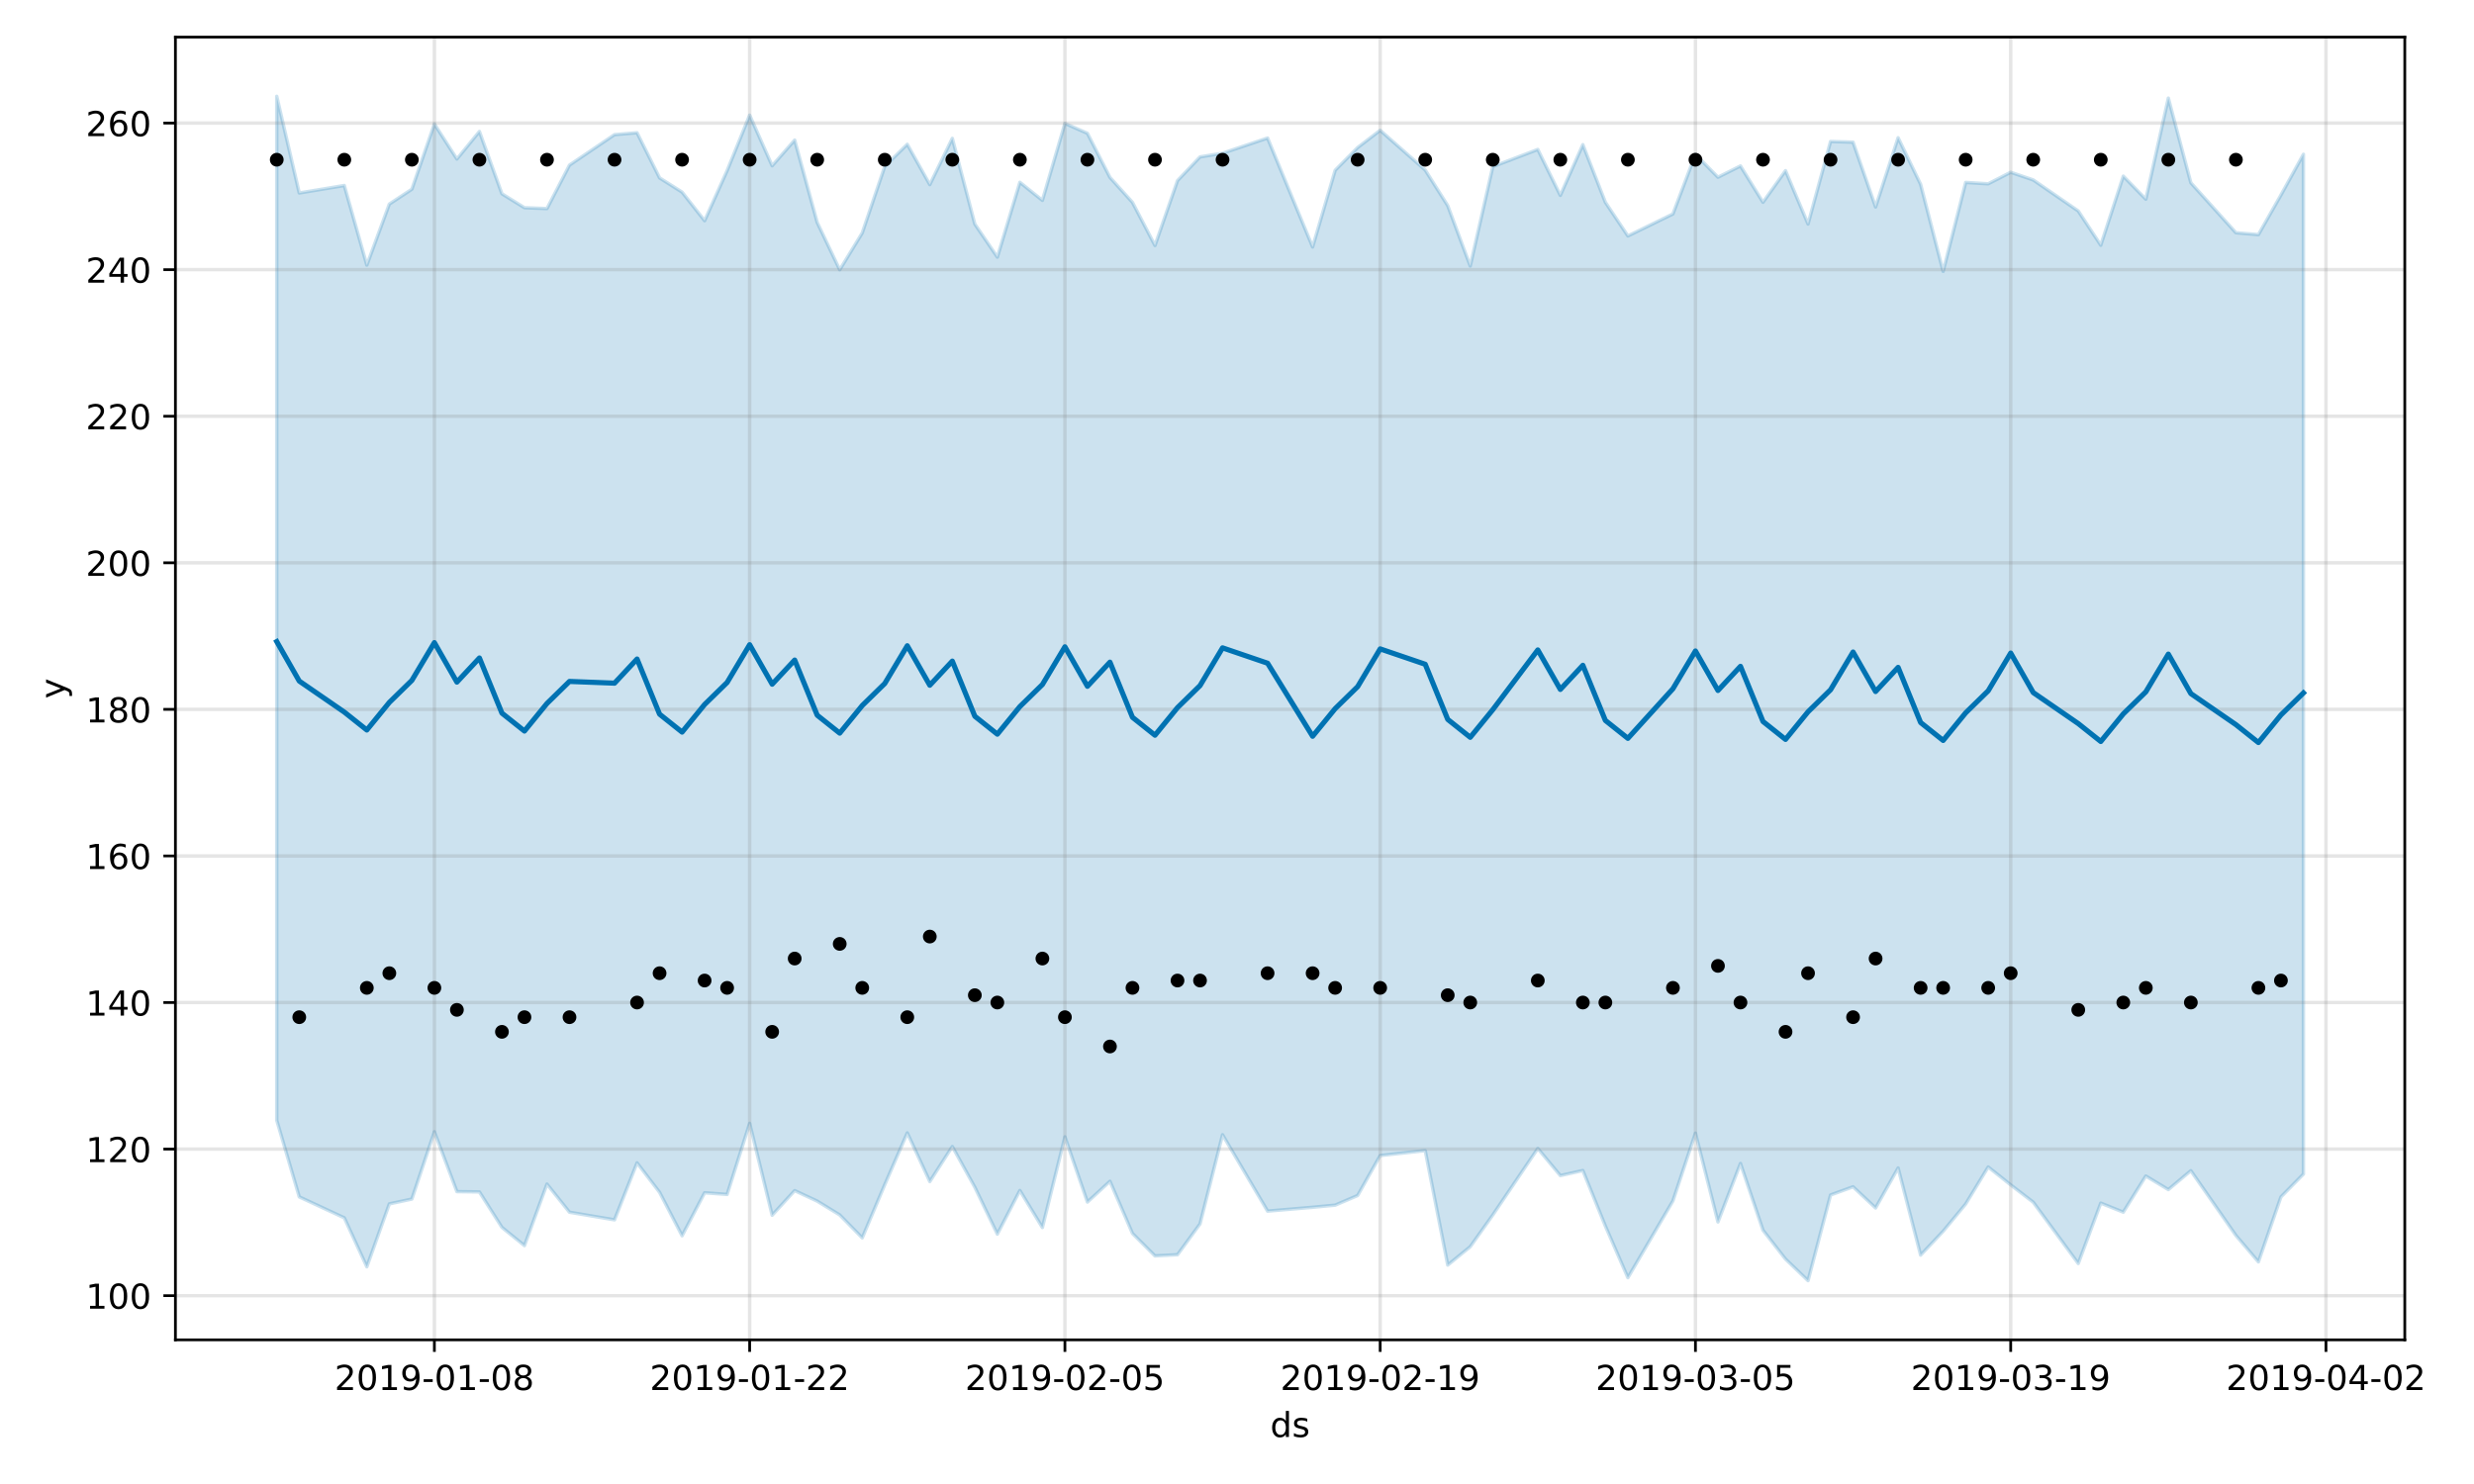 <?xml version="1.0" encoding="utf-8" standalone="no"?>
<!DOCTYPE svg PUBLIC "-//W3C//DTD SVG 1.1//EN"
  "http://www.w3.org/Graphics/SVG/1.1/DTD/svg11.dtd">
<!-- Created with matplotlib (https://matplotlib.org/) -->
<svg height="432pt" version="1.1" viewBox="0 0 720 432" width="720pt" xmlns="http://www.w3.org/2000/svg" xmlns:xlink="http://www.w3.org/1999/xlink">
 <defs>
  <style type="text/css">
*{stroke-linecap:butt;stroke-linejoin:round;}
  </style>
 </defs>
 <g id="figure_1">
  <g id="patch_1">
   <path d="M 0 432 
L 720 432 
L 720 0 
L 0 0 
z
" style="fill:#ffffff;"/>
  </g>
  <g id="axes_1">
   <g id="patch_2">
    <path d="M 51.05 390.04 
L 699.857 390.04 
L 699.857 10.8 
L 51.05 10.8 
z
" style="fill:#ffffff;"/>
   </g>
   <g id="PolyCollection_1">
    <defs>
     <path d="M 80.541 -403.962 
L 80.541 -105.867 
L 87.095 -83.576 
L 100.202 -77.478 
L 106.756 -63.228 
L 113.309 -81.534 
L 119.863 -82.945 
L 126.417 -102.544 
L 132.97 -85.105 
L 139.524 -85.019 
L 146.077 -74.703 
L 152.631 -69.393 
L 159.185 -87.302 
L 165.738 -79.108 
L 178.845 -76.896 
L 185.399 -93.484 
L 191.953 -84.912 
L 198.506 -72.258 
L 205.06 -84.774 
L 211.613 -84.29 
L 218.167 -104.991 
L 224.721 -78.238 
L 231.274 -85.408 
L 237.828 -82.341 
L 244.381 -78.327 
L 250.935 -71.643 
L 257.489 -87.129 
L 264.042 -102.2 
L 270.596 -88.038 
L 277.15 -98.236 
L 283.703 -86.384 
L 290.257 -72.734 
L 296.81 -85.441 
L 303.364 -74.653 
L 309.918 -101.059 
L 316.471 -82.071 
L 323.025 -88.12 
L 329.578 -72.937 
L 336.132 -66.399 
L 342.686 -66.751 
L 349.239 -75.709 
L 355.793 -101.675 
L 368.9 -79.432 
L 382.007 -80.545 
L 388.561 -81.163 
L 395.114 -83.974 
L 401.668 -95.615 
L 414.775 -97.052 
L 421.329 -63.73 
L 427.883 -69.08 
L 434.436 -78.298 
L 447.543 -97.671 
L 454.097 -89.78 
L 460.651 -91.251 
L 467.204 -75.093 
L 473.758 -60.056 
L 486.865 -82.407 
L 493.419 -102.145 
L 499.972 -76.274 
L 506.526 -93.306 
L 513.079 -73.872 
L 519.633 -65.472 
L 526.187 -59.198 
L 532.74 -84.128 
L 539.294 -86.518 
L 545.847 -80.351 
L 552.401 -91.999 
L 558.955 -66.631 
L 565.508 -73.571 
L 572.062 -81.499 
L 578.616 -92.283 
L 585.169 -87.073 
L 591.723 -82.033 
L 604.83 -64.185 
L 611.384 -81.766 
L 617.937 -79.13 
L 624.491 -89.651 
L 631.044 -85.699 
L 637.598 -91.2 
L 650.705 -72.358 
L 657.259 -64.663 
L 663.812 -83.563 
L 670.366 -90.222 
L 670.366 -387.092 
L 670.366 -387.092 
L 663.812 -375.226 
L 657.259 -363.706 
L 650.705 -364.253 
L 637.598 -378.79 
L 631.044 -403.434 
L 624.491 -374.015 
L 617.937 -380.729 
L 611.384 -360.61 
L 604.83 -370.579 
L 591.723 -379.626 
L 585.169 -381.852 
L 578.616 -378.499 
L 572.062 -378.894 
L 565.508 -353.002 
L 558.955 -378.352 
L 552.401 -391.91 
L 545.847 -371.753 
L 539.294 -390.614 
L 532.74 -390.814 
L 526.187 -366.781 
L 519.633 -382.319 
L 513.079 -373.12 
L 506.526 -383.69 
L 499.972 -380.411 
L 493.419 -387.073 
L 486.865 -369.72 
L 473.758 -363.319 
L 467.204 -373.122 
L 460.651 -389.893 
L 454.097 -375.122 
L 447.543 -388.496 
L 434.436 -383.488 
L 427.883 -354.574 
L 421.329 -372.142 
L 414.775 -382.506 
L 401.668 -394.071 
L 395.114 -389.046 
L 388.561 -382.421 
L 382.007 -360.104 
L 368.9 -391.819 
L 355.793 -387.398 
L 349.239 -386.324 
L 342.686 -379.41 
L 336.132 -360.533 
L 329.578 -373.094 
L 323.025 -380.364 
L 316.471 -393.199 
L 309.918 -396.068 
L 303.364 -373.675 
L 296.81 -378.938 
L 290.257 -357.15 
L 283.703 -366.783 
L 277.15 -391.725 
L 270.596 -378.252 
L 264.042 -389.999 
L 257.489 -383.556 
L 250.935 -364.193 
L 244.381 -353.461 
L 237.828 -367.255 
L 231.274 -391.224 
L 224.721 -383.739 
L 218.167 -398.479 
L 211.613 -382.332 
L 205.06 -367.752 
L 198.506 -376.077 
L 191.953 -380.223 
L 185.399 -393.36 
L 178.845 -392.808 
L 165.738 -383.942 
L 159.185 -371.284 
L 152.631 -371.538 
L 146.077 -375.592 
L 139.524 -393.731 
L 132.97 -385.707 
L 126.417 -395.912 
L 119.863 -376.918 
L 113.309 -372.594 
L 106.756 -354.822 
L 100.202 -378.002 
L 87.095 -375.823 
L 80.541 -403.962 
z
" id="mc23b62c0fe" style="stroke:#0072b2;stroke-opacity:0.2;"/>
    </defs>
    <g clip-path="url(#p4aec27a61d)">
     <use style="fill:#0072b2;fill-opacity:0.2;stroke:#0072b2;stroke-opacity:0.2;" x="0" xlink:href="#mc23b62c0fe" y="432"/>
    </g>
   </g>
   <g id="matplotlib.axis_1">
    <g id="xtick_1">
     <g id="line2d_1">
      <path clip-path="url(#p4aec27a61d)" d="M 126.417 390.04 
L 126.417 10.8 
" style="fill:none;stroke:#808080;stroke-linecap:square;stroke-opacity:0.2;"/>
     </g>
     <g id="line2d_2">
      <defs>
       <path d="M 0 0 
L 0 3.5 
" id="m09da80af7a" style="stroke:#000000;stroke-width:0.8;"/>
      </defs>
      <g>
       <use style="stroke:#000000;stroke-width:0.8;" x="126.417" xlink:href="#m09da80af7a" y="390.04"/>
      </g>
     </g>
     <g id="text_1">
      <!-- 2019-01-08 -->
      <defs>
       <path d="M 19.188 8.297 
L 53.609 8.297 
L 53.609 0 
L 7.328 0 
L 7.328 8.297 
Q 12.938 14.109 22.625 23.891 
Q 32.328 33.688 34.812 36.531 
Q 39.547 41.844 41.422 45.531 
Q 43.312 49.219 43.312 52.781 
Q 43.312 58.594 39.234 62.25 
Q 35.156 65.922 28.609 65.922 
Q 23.969 65.922 18.812 64.312 
Q 13.672 62.703 7.812 59.422 
L 7.812 69.391 
Q 13.766 71.781 18.938 73 
Q 24.125 74.219 28.422 74.219 
Q 39.75 74.219 46.484 68.547 
Q 53.219 62.891 53.219 53.422 
Q 53.219 48.922 51.531 44.891 
Q 49.859 40.875 45.406 35.406 
Q 44.188 33.984 37.641 27.219 
Q 31.109 20.453 19.188 8.297 
z
" id="DejaVuSans-50"/>
       <path d="M 31.781 66.406 
Q 24.172 66.406 20.328 58.906 
Q 16.5 51.422 16.5 36.375 
Q 16.5 21.391 20.328 13.891 
Q 24.172 6.391 31.781 6.391 
Q 39.453 6.391 43.281 13.891 
Q 47.125 21.391 47.125 36.375 
Q 47.125 51.422 43.281 58.906 
Q 39.453 66.406 31.781 66.406 
z
M 31.781 74.219 
Q 44.047 74.219 50.516 64.516 
Q 56.984 54.828 56.984 36.375 
Q 56.984 17.969 50.516 8.266 
Q 44.047 -1.422 31.781 -1.422 
Q 19.531 -1.422 13.062 8.266 
Q 6.594 17.969 6.594 36.375 
Q 6.594 54.828 13.062 64.516 
Q 19.531 74.219 31.781 74.219 
z
" id="DejaVuSans-48"/>
       <path d="M 12.406 8.297 
L 28.516 8.297 
L 28.516 63.922 
L 10.984 60.406 
L 10.984 69.391 
L 28.422 72.906 
L 38.281 72.906 
L 38.281 8.297 
L 54.391 8.297 
L 54.391 0 
L 12.406 0 
z
" id="DejaVuSans-49"/>
       <path d="M 10.984 1.516 
L 10.984 10.5 
Q 14.703 8.734 18.5 7.812 
Q 22.312 6.891 25.984 6.891 
Q 35.75 6.891 40.891 13.453 
Q 46.047 20.016 46.781 33.406 
Q 43.953 29.203 39.594 26.953 
Q 35.25 24.703 29.984 24.703 
Q 19.047 24.703 12.672 31.312 
Q 6.297 37.938 6.297 49.422 
Q 6.297 60.641 12.938 67.422 
Q 19.578 74.219 30.609 74.219 
Q 43.266 74.219 49.922 64.516 
Q 56.594 54.828 56.594 36.375 
Q 56.594 19.141 48.406 8.859 
Q 40.234 -1.422 26.422 -1.422 
Q 22.703 -1.422 18.891 -0.688 
Q 15.094 0.047 10.984 1.516 
z
M 30.609 32.422 
Q 37.25 32.422 41.125 36.953 
Q 45.016 41.5 45.016 49.422 
Q 45.016 57.281 41.125 61.844 
Q 37.25 66.406 30.609 66.406 
Q 23.969 66.406 20.094 61.844 
Q 16.219 57.281 16.219 49.422 
Q 16.219 41.5 20.094 36.953 
Q 23.969 32.422 30.609 32.422 
z
" id="DejaVuSans-57"/>
       <path d="M 4.891 31.391 
L 31.203 31.391 
L 31.203 23.391 
L 4.891 23.391 
z
" id="DejaVuSans-45"/>
       <path d="M 31.781 34.625 
Q 24.75 34.625 20.719 30.859 
Q 16.703 27.094 16.703 20.516 
Q 16.703 13.922 20.719 10.156 
Q 24.75 6.391 31.781 6.391 
Q 38.812 6.391 42.859 10.172 
Q 46.922 13.969 46.922 20.516 
Q 46.922 27.094 42.891 30.859 
Q 38.875 34.625 31.781 34.625 
z
M 21.922 38.812 
Q 15.578 40.375 12.031 44.719 
Q 8.5 49.078 8.5 55.328 
Q 8.5 64.062 14.719 69.141 
Q 20.953 74.219 31.781 74.219 
Q 42.672 74.219 48.875 69.141 
Q 55.078 64.062 55.078 55.328 
Q 55.078 49.078 51.531 44.719 
Q 48 40.375 41.703 38.812 
Q 48.828 37.156 52.797 32.312 
Q 56.781 27.484 56.781 20.516 
Q 56.781 9.906 50.312 4.234 
Q 43.844 -1.422 31.781 -1.422 
Q 19.734 -1.422 13.25 4.234 
Q 6.781 9.906 6.781 20.516 
Q 6.781 27.484 10.781 32.312 
Q 14.797 37.156 21.922 38.812 
z
M 18.312 54.391 
Q 18.312 48.734 21.844 45.562 
Q 25.391 42.391 31.781 42.391 
Q 38.141 42.391 41.719 45.562 
Q 45.312 48.734 45.312 54.391 
Q 45.312 60.062 41.719 63.234 
Q 38.141 66.406 31.781 66.406 
Q 25.391 66.406 21.844 63.234 
Q 18.312 60.062 18.312 54.391 
z
" id="DejaVuSans-56"/>
      </defs>
      <g transform="translate(97.359 404.638)scale(0.1 -0.1)">
       <use xlink:href="#DejaVuSans-50"/>
       <use x="63.623" xlink:href="#DejaVuSans-48"/>
       <use x="127.246" xlink:href="#DejaVuSans-49"/>
       <use x="190.869" xlink:href="#DejaVuSans-57"/>
       <use x="254.492" xlink:href="#DejaVuSans-45"/>
       <use x="290.576" xlink:href="#DejaVuSans-48"/>
       <use x="354.199" xlink:href="#DejaVuSans-49"/>
       <use x="417.822" xlink:href="#DejaVuSans-45"/>
       <use x="453.906" xlink:href="#DejaVuSans-48"/>
       <use x="517.529" xlink:href="#DejaVuSans-56"/>
      </g>
     </g>
    </g>
    <g id="xtick_2">
     <g id="line2d_3">
      <path clip-path="url(#p4aec27a61d)" d="M 218.167 390.04 
L 218.167 10.8 
" style="fill:none;stroke:#808080;stroke-linecap:square;stroke-opacity:0.2;"/>
     </g>
     <g id="line2d_4">
      <g>
       <use style="stroke:#000000;stroke-width:0.8;" x="218.167" xlink:href="#m09da80af7a" y="390.04"/>
      </g>
     </g>
     <g id="text_2">
      <!-- 2019-01-22 -->
      <g transform="translate(189.109 404.638)scale(0.1 -0.1)">
       <use xlink:href="#DejaVuSans-50"/>
       <use x="63.623" xlink:href="#DejaVuSans-48"/>
       <use x="127.246" xlink:href="#DejaVuSans-49"/>
       <use x="190.869" xlink:href="#DejaVuSans-57"/>
       <use x="254.492" xlink:href="#DejaVuSans-45"/>
       <use x="290.576" xlink:href="#DejaVuSans-48"/>
       <use x="354.199" xlink:href="#DejaVuSans-49"/>
       <use x="417.822" xlink:href="#DejaVuSans-45"/>
       <use x="453.906" xlink:href="#DejaVuSans-50"/>
       <use x="517.529" xlink:href="#DejaVuSans-50"/>
      </g>
     </g>
    </g>
    <g id="xtick_3">
     <g id="line2d_5">
      <path clip-path="url(#p4aec27a61d)" d="M 309.918 390.04 
L 309.918 10.8 
" style="fill:none;stroke:#808080;stroke-linecap:square;stroke-opacity:0.2;"/>
     </g>
     <g id="line2d_6">
      <g>
       <use style="stroke:#000000;stroke-width:0.8;" x="309.918" xlink:href="#m09da80af7a" y="390.04"/>
      </g>
     </g>
     <g id="text_3">
      <!-- 2019-02-05 -->
      <defs>
       <path d="M 10.797 72.906 
L 49.516 72.906 
L 49.516 64.594 
L 19.828 64.594 
L 19.828 46.734 
Q 21.969 47.469 24.109 47.828 
Q 26.266 48.188 28.422 48.188 
Q 40.625 48.188 47.75 41.5 
Q 54.891 34.812 54.891 23.391 
Q 54.891 11.625 47.562 5.094 
Q 40.234 -1.422 26.906 -1.422 
Q 22.312 -1.422 17.547 -0.641 
Q 12.797 0.141 7.719 1.703 
L 7.719 11.625 
Q 12.109 9.234 16.797 8.062 
Q 21.484 6.891 26.703 6.891 
Q 35.156 6.891 40.078 11.328 
Q 45.016 15.766 45.016 23.391 
Q 45.016 31 40.078 35.438 
Q 35.156 39.891 26.703 39.891 
Q 22.75 39.891 18.812 39.016 
Q 14.891 38.141 10.797 36.281 
z
" id="DejaVuSans-53"/>
      </defs>
      <g transform="translate(280.86 404.638)scale(0.1 -0.1)">
       <use xlink:href="#DejaVuSans-50"/>
       <use x="63.623" xlink:href="#DejaVuSans-48"/>
       <use x="127.246" xlink:href="#DejaVuSans-49"/>
       <use x="190.869" xlink:href="#DejaVuSans-57"/>
       <use x="254.492" xlink:href="#DejaVuSans-45"/>
       <use x="290.576" xlink:href="#DejaVuSans-48"/>
       <use x="354.199" xlink:href="#DejaVuSans-50"/>
       <use x="417.822" xlink:href="#DejaVuSans-45"/>
       <use x="453.906" xlink:href="#DejaVuSans-48"/>
       <use x="517.529" xlink:href="#DejaVuSans-53"/>
      </g>
     </g>
    </g>
    <g id="xtick_4">
     <g id="line2d_7">
      <path clip-path="url(#p4aec27a61d)" d="M 401.668 390.04 
L 401.668 10.8 
" style="fill:none;stroke:#808080;stroke-linecap:square;stroke-opacity:0.2;"/>
     </g>
     <g id="line2d_8">
      <g>
       <use style="stroke:#000000;stroke-width:0.8;" x="401.668" xlink:href="#m09da80af7a" y="390.04"/>
      </g>
     </g>
     <g id="text_4">
      <!-- 2019-02-19 -->
      <g transform="translate(372.61 404.638)scale(0.1 -0.1)">
       <use xlink:href="#DejaVuSans-50"/>
       <use x="63.623" xlink:href="#DejaVuSans-48"/>
       <use x="127.246" xlink:href="#DejaVuSans-49"/>
       <use x="190.869" xlink:href="#DejaVuSans-57"/>
       <use x="254.492" xlink:href="#DejaVuSans-45"/>
       <use x="290.576" xlink:href="#DejaVuSans-48"/>
       <use x="354.199" xlink:href="#DejaVuSans-50"/>
       <use x="417.822" xlink:href="#DejaVuSans-45"/>
       <use x="453.906" xlink:href="#DejaVuSans-49"/>
       <use x="517.529" xlink:href="#DejaVuSans-57"/>
      </g>
     </g>
    </g>
    <g id="xtick_5">
     <g id="line2d_9">
      <path clip-path="url(#p4aec27a61d)" d="M 493.419 390.04 
L 493.419 10.8 
" style="fill:none;stroke:#808080;stroke-linecap:square;stroke-opacity:0.2;"/>
     </g>
     <g id="line2d_10">
      <g>
       <use style="stroke:#000000;stroke-width:0.8;" x="493.419" xlink:href="#m09da80af7a" y="390.04"/>
      </g>
     </g>
     <g id="text_5">
      <!-- 2019-03-05 -->
      <defs>
       <path d="M 40.578 39.312 
Q 47.656 37.797 51.625 33 
Q 55.609 28.219 55.609 21.188 
Q 55.609 10.406 48.188 4.484 
Q 40.766 -1.422 27.094 -1.422 
Q 22.516 -1.422 17.656 -0.516 
Q 12.797 0.391 7.625 2.203 
L 7.625 11.719 
Q 11.719 9.328 16.594 8.109 
Q 21.484 6.891 26.812 6.891 
Q 36.078 6.891 40.938 10.547 
Q 45.797 14.203 45.797 21.188 
Q 45.797 27.641 41.281 31.266 
Q 36.766 34.906 28.719 34.906 
L 20.219 34.906 
L 20.219 43.016 
L 29.109 43.016 
Q 36.375 43.016 40.234 45.922 
Q 44.094 48.828 44.094 54.297 
Q 44.094 59.906 40.109 62.906 
Q 36.141 65.922 28.719 65.922 
Q 24.656 65.922 20.016 65.031 
Q 15.375 64.156 9.812 62.312 
L 9.812 71.094 
Q 15.438 72.656 20.344 73.438 
Q 25.25 74.219 29.594 74.219 
Q 40.828 74.219 47.359 69.109 
Q 53.906 64.016 53.906 55.328 
Q 53.906 49.266 50.438 45.094 
Q 46.969 40.922 40.578 39.312 
z
" id="DejaVuSans-51"/>
      </defs>
      <g transform="translate(464.361 404.638)scale(0.1 -0.1)">
       <use xlink:href="#DejaVuSans-50"/>
       <use x="63.623" xlink:href="#DejaVuSans-48"/>
       <use x="127.246" xlink:href="#DejaVuSans-49"/>
       <use x="190.869" xlink:href="#DejaVuSans-57"/>
       <use x="254.492" xlink:href="#DejaVuSans-45"/>
       <use x="290.576" xlink:href="#DejaVuSans-48"/>
       <use x="354.199" xlink:href="#DejaVuSans-51"/>
       <use x="417.822" xlink:href="#DejaVuSans-45"/>
       <use x="453.906" xlink:href="#DejaVuSans-48"/>
       <use x="517.529" xlink:href="#DejaVuSans-53"/>
      </g>
     </g>
    </g>
    <g id="xtick_6">
     <g id="line2d_11">
      <path clip-path="url(#p4aec27a61d)" d="M 585.169 390.04 
L 585.169 10.8 
" style="fill:none;stroke:#808080;stroke-linecap:square;stroke-opacity:0.2;"/>
     </g>
     <g id="line2d_12">
      <g>
       <use style="stroke:#000000;stroke-width:0.8;" x="585.169" xlink:href="#m09da80af7a" y="390.04"/>
      </g>
     </g>
     <g id="text_6">
      <!-- 2019-03-19 -->
      <g transform="translate(556.111 404.638)scale(0.1 -0.1)">
       <use xlink:href="#DejaVuSans-50"/>
       <use x="63.623" xlink:href="#DejaVuSans-48"/>
       <use x="127.246" xlink:href="#DejaVuSans-49"/>
       <use x="190.869" xlink:href="#DejaVuSans-57"/>
       <use x="254.492" xlink:href="#DejaVuSans-45"/>
       <use x="290.576" xlink:href="#DejaVuSans-48"/>
       <use x="354.199" xlink:href="#DejaVuSans-51"/>
       <use x="417.822" xlink:href="#DejaVuSans-45"/>
       <use x="453.906" xlink:href="#DejaVuSans-49"/>
       <use x="517.529" xlink:href="#DejaVuSans-57"/>
      </g>
     </g>
    </g>
    <g id="xtick_7">
     <g id="line2d_13">
      <path clip-path="url(#p4aec27a61d)" d="M 676.92 390.04 
L 676.92 10.8 
" style="fill:none;stroke:#808080;stroke-linecap:square;stroke-opacity:0.2;"/>
     </g>
     <g id="line2d_14">
      <g>
       <use style="stroke:#000000;stroke-width:0.8;" x="676.92" xlink:href="#m09da80af7a" y="390.04"/>
      </g>
     </g>
     <g id="text_7">
      <!-- 2019-04-02 -->
      <defs>
       <path d="M 37.797 64.312 
L 12.891 25.391 
L 37.797 25.391 
z
M 35.203 72.906 
L 47.609 72.906 
L 47.609 25.391 
L 58.016 25.391 
L 58.016 17.188 
L 47.609 17.188 
L 47.609 0 
L 37.797 0 
L 37.797 17.188 
L 4.891 17.188 
L 4.891 26.703 
z
" id="DejaVuSans-52"/>
      </defs>
      <g transform="translate(647.862 404.638)scale(0.1 -0.1)">
       <use xlink:href="#DejaVuSans-50"/>
       <use x="63.623" xlink:href="#DejaVuSans-48"/>
       <use x="127.246" xlink:href="#DejaVuSans-49"/>
       <use x="190.869" xlink:href="#DejaVuSans-57"/>
       <use x="254.492" xlink:href="#DejaVuSans-45"/>
       <use x="290.576" xlink:href="#DejaVuSans-48"/>
       <use x="354.199" xlink:href="#DejaVuSans-52"/>
       <use x="417.822" xlink:href="#DejaVuSans-45"/>
       <use x="453.906" xlink:href="#DejaVuSans-48"/>
       <use x="517.529" xlink:href="#DejaVuSans-50"/>
      </g>
     </g>
    </g>
    <g id="text_8">
     <!-- ds -->
     <defs>
      <path d="M 45.406 46.391 
L 45.406 75.984 
L 54.391 75.984 
L 54.391 0 
L 45.406 0 
L 45.406 8.203 
Q 42.578 3.328 38.25 0.953 
Q 33.938 -1.422 27.875 -1.422 
Q 17.969 -1.422 11.734 6.484 
Q 5.516 14.406 5.516 27.297 
Q 5.516 40.188 11.734 48.094 
Q 17.969 56 27.875 56 
Q 33.938 56 38.25 53.625 
Q 42.578 51.266 45.406 46.391 
z
M 14.797 27.297 
Q 14.797 17.391 18.875 11.75 
Q 22.953 6.109 30.078 6.109 
Q 37.203 6.109 41.297 11.75 
Q 45.406 17.391 45.406 27.297 
Q 45.406 37.203 41.297 42.844 
Q 37.203 48.484 30.078 48.484 
Q 22.953 48.484 18.875 42.844 
Q 14.797 37.203 14.797 27.297 
z
" id="DejaVuSans-100"/>
      <path d="M 44.281 53.078 
L 44.281 44.578 
Q 40.484 46.531 36.375 47.5 
Q 32.281 48.484 27.875 48.484 
Q 21.188 48.484 17.844 46.438 
Q 14.5 44.391 14.5 40.281 
Q 14.5 37.156 16.891 35.375 
Q 19.281 33.594 26.516 31.984 
L 29.594 31.297 
Q 39.156 29.25 43.188 25.516 
Q 47.219 21.781 47.219 15.094 
Q 47.219 7.469 41.188 3.016 
Q 35.156 -1.422 24.609 -1.422 
Q 20.219 -1.422 15.453 -0.562 
Q 10.688 0.297 5.422 2 
L 5.422 11.281 
Q 10.406 8.688 15.234 7.391 
Q 20.062 6.109 24.812 6.109 
Q 31.156 6.109 34.562 8.281 
Q 37.984 10.453 37.984 14.406 
Q 37.984 18.062 35.516 20.016 
Q 33.062 21.969 24.703 23.781 
L 21.578 24.516 
Q 13.234 26.266 9.516 29.906 
Q 5.812 33.547 5.812 39.891 
Q 5.812 47.609 11.281 51.797 
Q 16.75 56 26.812 56 
Q 31.781 56 36.172 55.266 
Q 40.578 54.547 44.281 53.078 
z
" id="DejaVuSans-115"/>
     </defs>
     <g transform="translate(369.675 418.317)scale(0.1 -0.1)">
      <use xlink:href="#DejaVuSans-100"/>
      <use x="63.477" xlink:href="#DejaVuSans-115"/>
     </g>
    </g>
   </g>
   <g id="matplotlib.axis_2">
    <g id="ytick_1">
     <g id="line2d_15">
      <path clip-path="url(#p4aec27a61d)" d="M 51.05 377.177 
L 699.857 377.177 
" style="fill:none;stroke:#808080;stroke-linecap:square;stroke-opacity:0.2;"/>
     </g>
     <g id="line2d_16">
      <defs>
       <path d="M 0 0 
L -3.5 0 
" id="m936caa5ad4" style="stroke:#000000;stroke-width:0.8;"/>
      </defs>
      <g>
       <use style="stroke:#000000;stroke-width:0.8;" x="51.05" xlink:href="#m936caa5ad4" y="377.177"/>
      </g>
     </g>
     <g id="text_9">
      <!-- 100 -->
      <g transform="translate(24.962 380.976)scale(0.1 -0.1)">
       <use xlink:href="#DejaVuSans-49"/>
       <use x="63.623" xlink:href="#DejaVuSans-48"/>
       <use x="127.246" xlink:href="#DejaVuSans-48"/>
      </g>
     </g>
    </g>
    <g id="ytick_2">
     <g id="line2d_17">
      <path clip-path="url(#p4aec27a61d)" d="M 51.05 334.508 
L 699.857 334.508 
" style="fill:none;stroke:#808080;stroke-linecap:square;stroke-opacity:0.2;"/>
     </g>
     <g id="line2d_18">
      <g>
       <use style="stroke:#000000;stroke-width:0.8;" x="51.05" xlink:href="#m936caa5ad4" y="334.508"/>
      </g>
     </g>
     <g id="text_10">
      <!-- 120 -->
      <g transform="translate(24.962 338.307)scale(0.1 -0.1)">
       <use xlink:href="#DejaVuSans-49"/>
       <use x="63.623" xlink:href="#DejaVuSans-50"/>
       <use x="127.246" xlink:href="#DejaVuSans-48"/>
      </g>
     </g>
    </g>
    <g id="ytick_3">
     <g id="line2d_19">
      <path clip-path="url(#p4aec27a61d)" d="M 51.05 291.84 
L 699.857 291.84 
" style="fill:none;stroke:#808080;stroke-linecap:square;stroke-opacity:0.2;"/>
     </g>
     <g id="line2d_20">
      <g>
       <use style="stroke:#000000;stroke-width:0.8;" x="51.05" xlink:href="#m936caa5ad4" y="291.84"/>
      </g>
     </g>
     <g id="text_11">
      <!-- 140 -->
      <g transform="translate(24.962 295.639)scale(0.1 -0.1)">
       <use xlink:href="#DejaVuSans-49"/>
       <use x="63.623" xlink:href="#DejaVuSans-52"/>
       <use x="127.246" xlink:href="#DejaVuSans-48"/>
      </g>
     </g>
    </g>
    <g id="ytick_4">
     <g id="line2d_21">
      <path clip-path="url(#p4aec27a61d)" d="M 51.05 249.171 
L 699.857 249.171 
" style="fill:none;stroke:#808080;stroke-linecap:square;stroke-opacity:0.2;"/>
     </g>
     <g id="line2d_22">
      <g>
       <use style="stroke:#000000;stroke-width:0.8;" x="51.05" xlink:href="#m936caa5ad4" y="249.171"/>
      </g>
     </g>
     <g id="text_12">
      <!-- 160 -->
      <defs>
       <path d="M 33.016 40.375 
Q 26.375 40.375 22.484 35.828 
Q 18.609 31.297 18.609 23.391 
Q 18.609 15.531 22.484 10.953 
Q 26.375 6.391 33.016 6.391 
Q 39.656 6.391 43.531 10.953 
Q 47.406 15.531 47.406 23.391 
Q 47.406 31.297 43.531 35.828 
Q 39.656 40.375 33.016 40.375 
z
M 52.594 71.297 
L 52.594 62.312 
Q 48.875 64.062 45.094 64.984 
Q 41.312 65.922 37.594 65.922 
Q 27.828 65.922 22.672 59.328 
Q 17.531 52.734 16.797 39.406 
Q 19.672 43.656 24.016 45.922 
Q 28.375 48.188 33.594 48.188 
Q 44.578 48.188 50.953 41.516 
Q 57.328 34.859 57.328 23.391 
Q 57.328 12.156 50.688 5.359 
Q 44.047 -1.422 33.016 -1.422 
Q 20.359 -1.422 13.672 8.266 
Q 6.984 17.969 6.984 36.375 
Q 6.984 53.656 15.188 63.938 
Q 23.391 74.219 37.203 74.219 
Q 40.922 74.219 44.703 73.484 
Q 48.484 72.75 52.594 71.297 
z
" id="DejaVuSans-54"/>
      </defs>
      <g transform="translate(24.962 252.97)scale(0.1 -0.1)">
       <use xlink:href="#DejaVuSans-49"/>
       <use x="63.623" xlink:href="#DejaVuSans-54"/>
       <use x="127.246" xlink:href="#DejaVuSans-48"/>
      </g>
     </g>
    </g>
    <g id="ytick_5">
     <g id="line2d_23">
      <path clip-path="url(#p4aec27a61d)" d="M 51.05 206.503 
L 699.857 206.503 
" style="fill:none;stroke:#808080;stroke-linecap:square;stroke-opacity:0.2;"/>
     </g>
     <g id="line2d_24">
      <g>
       <use style="stroke:#000000;stroke-width:0.8;" x="51.05" xlink:href="#m936caa5ad4" y="206.503"/>
      </g>
     </g>
     <g id="text_13">
      <!-- 180 -->
      <g transform="translate(24.962 210.302)scale(0.1 -0.1)">
       <use xlink:href="#DejaVuSans-49"/>
       <use x="63.623" xlink:href="#DejaVuSans-56"/>
       <use x="127.246" xlink:href="#DejaVuSans-48"/>
      </g>
     </g>
    </g>
    <g id="ytick_6">
     <g id="line2d_25">
      <path clip-path="url(#p4aec27a61d)" d="M 51.05 163.834 
L 699.857 163.834 
" style="fill:none;stroke:#808080;stroke-linecap:square;stroke-opacity:0.2;"/>
     </g>
     <g id="line2d_26">
      <g>
       <use style="stroke:#000000;stroke-width:0.8;" x="51.05" xlink:href="#m936caa5ad4" y="163.834"/>
      </g>
     </g>
     <g id="text_14">
      <!-- 200 -->
      <g transform="translate(24.962 167.633)scale(0.1 -0.1)">
       <use xlink:href="#DejaVuSans-50"/>
       <use x="63.623" xlink:href="#DejaVuSans-48"/>
       <use x="127.246" xlink:href="#DejaVuSans-48"/>
      </g>
     </g>
    </g>
    <g id="ytick_7">
     <g id="line2d_27">
      <path clip-path="url(#p4aec27a61d)" d="M 51.05 121.166 
L 699.857 121.166 
" style="fill:none;stroke:#808080;stroke-linecap:square;stroke-opacity:0.2;"/>
     </g>
     <g id="line2d_28">
      <g>
       <use style="stroke:#000000;stroke-width:0.8;" x="51.05" xlink:href="#m936caa5ad4" y="121.166"/>
      </g>
     </g>
     <g id="text_15">
      <!-- 220 -->
      <g transform="translate(24.962 124.965)scale(0.1 -0.1)">
       <use xlink:href="#DejaVuSans-50"/>
       <use x="63.623" xlink:href="#DejaVuSans-50"/>
       <use x="127.246" xlink:href="#DejaVuSans-48"/>
      </g>
     </g>
    </g>
    <g id="ytick_8">
     <g id="line2d_29">
      <path clip-path="url(#p4aec27a61d)" d="M 51.05 78.497 
L 699.857 78.497 
" style="fill:none;stroke:#808080;stroke-linecap:square;stroke-opacity:0.2;"/>
     </g>
     <g id="line2d_30">
      <g>
       <use style="stroke:#000000;stroke-width:0.8;" x="51.05" xlink:href="#m936caa5ad4" y="78.497"/>
      </g>
     </g>
     <g id="text_16">
      <!-- 240 -->
      <g transform="translate(24.962 82.296)scale(0.1 -0.1)">
       <use xlink:href="#DejaVuSans-50"/>
       <use x="63.623" xlink:href="#DejaVuSans-52"/>
       <use x="127.246" xlink:href="#DejaVuSans-48"/>
      </g>
     </g>
    </g>
    <g id="ytick_9">
     <g id="line2d_31">
      <path clip-path="url(#p4aec27a61d)" d="M 51.05 35.829 
L 699.857 35.829 
" style="fill:none;stroke:#808080;stroke-linecap:square;stroke-opacity:0.2;"/>
     </g>
     <g id="line2d_32">
      <g>
       <use style="stroke:#000000;stroke-width:0.8;" x="51.05" xlink:href="#m936caa5ad4" y="35.829"/>
      </g>
     </g>
     <g id="text_17">
      <!-- 260 -->
      <g transform="translate(24.962 39.628)scale(0.1 -0.1)">
       <use xlink:href="#DejaVuSans-50"/>
       <use x="63.623" xlink:href="#DejaVuSans-54"/>
       <use x="127.246" xlink:href="#DejaVuSans-48"/>
      </g>
     </g>
    </g>
    <g id="text_18">
     <!-- y -->
     <defs>
      <path d="M 32.172 -5.078 
Q 28.375 -14.844 24.75 -17.812 
Q 21.141 -20.797 15.094 -20.797 
L 7.906 -20.797 
L 7.906 -13.281 
L 13.188 -13.281 
Q 16.891 -13.281 18.938 -11.516 
Q 21 -9.766 23.484 -3.219 
L 25.094 0.875 
L 2.984 54.688 
L 12.5 54.688 
L 29.594 11.922 
L 46.688 54.688 
L 56.203 54.688 
z
" id="DejaVuSans-121"/>
     </defs>
     <g transform="translate(18.883 203.379)rotate(-90)scale(0.1 -0.1)">
      <use xlink:href="#DejaVuSans-121"/>
     </g>
    </g>
   </g>
   <g id="line2d_33">
    <defs>
     <path d="M 0 1.5 
C 0.398 1.5 0.779 1.342 1.061 1.061 
C 1.342 0.779 1.5 0.398 1.5 0 
C 1.5 -0.398 1.342 -0.779 1.061 -1.061 
C 0.779 -1.342 0.398 -1.5 0 -1.5 
C -0.398 -1.5 -0.779 -1.342 -1.061 -1.061 
C -1.342 -0.779 -1.5 -0.398 -1.5 0 
C -1.5 0.398 -1.342 0.779 -1.061 1.061 
C -0.779 1.342 -0.398 1.5 0 1.5 
z
" id="m6574b424cc" style="stroke:#000000;"/>
    </defs>
    <g clip-path="url(#p4aec27a61d)">
     <use style="stroke:#000000;" x="80.541" xlink:href="#m6574b424cc" y="46.496"/>
     <use style="stroke:#000000;" x="87.095" xlink:href="#m6574b424cc" y="296.106"/>
     <use style="stroke:#000000;" x="100.202" xlink:href="#m6574b424cc" y="46.496"/>
     <use style="stroke:#000000;" x="106.756" xlink:href="#m6574b424cc" y="287.573"/>
     <use style="stroke:#000000;" x="113.309" xlink:href="#m6574b424cc" y="283.306"/>
     <use style="stroke:#000000;" x="119.863" xlink:href="#m6574b424cc" y="46.496"/>
     <use style="stroke:#000000;" x="126.417" xlink:href="#m6574b424cc" y="287.573"/>
     <use style="stroke:#000000;" x="132.97" xlink:href="#m6574b424cc" y="293.973"/>
     <use style="stroke:#000000;" x="139.524" xlink:href="#m6574b424cc" y="46.496"/>
     <use style="stroke:#000000;" x="146.077" xlink:href="#m6574b424cc" y="300.373"/>
     <use style="stroke:#000000;" x="152.631" xlink:href="#m6574b424cc" y="296.106"/>
     <use style="stroke:#000000;" x="159.185" xlink:href="#m6574b424cc" y="46.496"/>
     <use style="stroke:#000000;" x="165.738" xlink:href="#m6574b424cc" y="296.106"/>
     <use style="stroke:#000000;" x="178.845" xlink:href="#m6574b424cc" y="46.496"/>
     <use style="stroke:#000000;" x="185.399" xlink:href="#m6574b424cc" y="291.84"/>
     <use style="stroke:#000000;" x="191.953" xlink:href="#m6574b424cc" y="283.306"/>
     <use style="stroke:#000000;" x="198.506" xlink:href="#m6574b424cc" y="46.496"/>
     <use style="stroke:#000000;" x="205.06" xlink:href="#m6574b424cc" y="285.439"/>
     <use style="stroke:#000000;" x="211.613" xlink:href="#m6574b424cc" y="287.573"/>
     <use style="stroke:#000000;" x="218.167" xlink:href="#m6574b424cc" y="46.496"/>
     <use style="stroke:#000000;" x="224.721" xlink:href="#m6574b424cc" y="300.373"/>
     <use style="stroke:#000000;" x="231.274" xlink:href="#m6574b424cc" y="279.039"/>
     <use style="stroke:#000000;" x="237.828" xlink:href="#m6574b424cc" y="46.496"/>
     <use style="stroke:#000000;" x="244.381" xlink:href="#m6574b424cc" y="274.772"/>
     <use style="stroke:#000000;" x="250.935" xlink:href="#m6574b424cc" y="287.573"/>
     <use style="stroke:#000000;" x="257.489" xlink:href="#m6574b424cc" y="46.496"/>
     <use style="stroke:#000000;" x="264.042" xlink:href="#m6574b424cc" y="296.106"/>
     <use style="stroke:#000000;" x="270.596" xlink:href="#m6574b424cc" y="272.639"/>
     <use style="stroke:#000000;" x="277.15" xlink:href="#m6574b424cc" y="46.496"/>
     <use style="stroke:#000000;" x="283.703" xlink:href="#m6574b424cc" y="289.706"/>
     <use style="stroke:#000000;" x="290.257" xlink:href="#m6574b424cc" y="291.84"/>
     <use style="stroke:#000000;" x="296.81" xlink:href="#m6574b424cc" y="46.496"/>
     <use style="stroke:#000000;" x="303.364" xlink:href="#m6574b424cc" y="279.039"/>
     <use style="stroke:#000000;" x="309.918" xlink:href="#m6574b424cc" y="296.106"/>
     <use style="stroke:#000000;" x="316.471" xlink:href="#m6574b424cc" y="46.496"/>
     <use style="stroke:#000000;" x="323.025" xlink:href="#m6574b424cc" y="304.64"/>
     <use style="stroke:#000000;" x="329.578" xlink:href="#m6574b424cc" y="287.573"/>
     <use style="stroke:#000000;" x="336.132" xlink:href="#m6574b424cc" y="46.496"/>
     <use style="stroke:#000000;" x="342.686" xlink:href="#m6574b424cc" y="285.439"/>
     <use style="stroke:#000000;" x="349.239" xlink:href="#m6574b424cc" y="285.439"/>
     <use style="stroke:#000000;" x="355.793" xlink:href="#m6574b424cc" y="46.496"/>
     <use style="stroke:#000000;" x="368.9" xlink:href="#m6574b424cc" y="283.306"/>
     <use style="stroke:#000000;" x="382.007" xlink:href="#m6574b424cc" y="283.306"/>
     <use style="stroke:#000000;" x="388.561" xlink:href="#m6574b424cc" y="287.573"/>
     <use style="stroke:#000000;" x="395.114" xlink:href="#m6574b424cc" y="46.496"/>
     <use style="stroke:#000000;" x="401.668" xlink:href="#m6574b424cc" y="287.573"/>
     <use style="stroke:#000000;" x="414.775" xlink:href="#m6574b424cc" y="46.496"/>
     <use style="stroke:#000000;" x="421.329" xlink:href="#m6574b424cc" y="289.706"/>
     <use style="stroke:#000000;" x="427.883" xlink:href="#m6574b424cc" y="291.84"/>
     <use style="stroke:#000000;" x="434.436" xlink:href="#m6574b424cc" y="46.496"/>
     <use style="stroke:#000000;" x="447.543" xlink:href="#m6574b424cc" y="285.439"/>
     <use style="stroke:#000000;" x="454.097" xlink:href="#m6574b424cc" y="46.496"/>
     <use style="stroke:#000000;" x="460.651" xlink:href="#m6574b424cc" y="291.84"/>
     <use style="stroke:#000000;" x="467.204" xlink:href="#m6574b424cc" y="291.84"/>
     <use style="stroke:#000000;" x="473.758" xlink:href="#m6574b424cc" y="46.496"/>
     <use style="stroke:#000000;" x="486.865" xlink:href="#m6574b424cc" y="287.573"/>
     <use style="stroke:#000000;" x="493.419" xlink:href="#m6574b424cc" y="46.496"/>
     <use style="stroke:#000000;" x="499.972" xlink:href="#m6574b424cc" y="281.173"/>
     <use style="stroke:#000000;" x="506.526" xlink:href="#m6574b424cc" y="291.84"/>
     <use style="stroke:#000000;" x="513.079" xlink:href="#m6574b424cc" y="46.496"/>
     <use style="stroke:#000000;" x="519.633" xlink:href="#m6574b424cc" y="300.373"/>
     <use style="stroke:#000000;" x="526.187" xlink:href="#m6574b424cc" y="283.306"/>
     <use style="stroke:#000000;" x="532.74" xlink:href="#m6574b424cc" y="46.496"/>
     <use style="stroke:#000000;" x="539.294" xlink:href="#m6574b424cc" y="296.106"/>
     <use style="stroke:#000000;" x="545.847" xlink:href="#m6574b424cc" y="279.039"/>
     <use style="stroke:#000000;" x="552.401" xlink:href="#m6574b424cc" y="46.496"/>
     <use style="stroke:#000000;" x="558.955" xlink:href="#m6574b424cc" y="287.573"/>
     <use style="stroke:#000000;" x="565.508" xlink:href="#m6574b424cc" y="287.573"/>
     <use style="stroke:#000000;" x="572.062" xlink:href="#m6574b424cc" y="46.496"/>
     <use style="stroke:#000000;" x="578.616" xlink:href="#m6574b424cc" y="287.573"/>
     <use style="stroke:#000000;" x="585.169" xlink:href="#m6574b424cc" y="283.306"/>
     <use style="stroke:#000000;" x="591.723" xlink:href="#m6574b424cc" y="46.496"/>
     <use style="stroke:#000000;" x="604.83" xlink:href="#m6574b424cc" y="293.973"/>
     <use style="stroke:#000000;" x="611.384" xlink:href="#m6574b424cc" y="46.496"/>
     <use style="stroke:#000000;" x="617.937" xlink:href="#m6574b424cc" y="291.84"/>
     <use style="stroke:#000000;" x="624.491" xlink:href="#m6574b424cc" y="287.573"/>
     <use style="stroke:#000000;" x="631.044" xlink:href="#m6574b424cc" y="46.496"/>
     <use style="stroke:#000000;" x="637.598" xlink:href="#m6574b424cc" y="291.84"/>
     <use style="stroke:#000000;" x="650.705" xlink:href="#m6574b424cc" y="46.496"/>
     <use style="stroke:#000000;" x="657.259" xlink:href="#m6574b424cc" y="287.573"/>
     <use style="stroke:#000000;" x="663.812" xlink:href="#m6574b424cc" y="285.439"/>
    </g>
   </g>
   <g id="line2d_34">
    <path clip-path="url(#p4aec27a61d)" d="M 80.541 186.768 
L 87.095 198.263 
L 100.202 207.293 
L 106.756 212.507 
L 113.309 204.471 
L 119.863 198.063 
L 126.417 187.072 
L 132.97 198.567 
L 139.524 191.542 
L 146.077 207.597 
L 152.631 212.811 
L 159.185 204.775 
L 165.738 198.367 
L 178.845 198.871 
L 185.399 191.847 
L 191.953 207.901 
L 198.506 213.115 
L 205.06 205.079 
L 211.613 198.671 
L 218.167 187.68 
L 224.721 199.175 
L 231.274 192.151 
L 237.828 208.205 
L 244.381 213.419 
L 250.935 205.383 
L 257.489 198.975 
L 264.042 187.985 
L 270.596 199.479 
L 277.15 192.455 
L 283.703 208.509 
L 290.257 213.723 
L 296.81 205.687 
L 303.364 199.279 
L 309.918 188.289 
L 316.471 199.783 
L 323.025 192.759 
L 329.578 208.813 
L 336.132 214.027 
L 342.686 205.991 
L 349.239 199.583 
L 355.793 188.593 
L 368.9 193.063 
L 382.007 214.331 
L 388.561 206.295 
L 395.114 199.887 
L 401.668 188.897 
L 414.775 193.367 
L 421.329 209.422 
L 427.883 214.635 
L 434.436 206.599 
L 447.543 189.201 
L 454.097 200.695 
L 460.651 193.671 
L 467.204 209.726 
L 473.758 214.939 
L 486.865 200.495 
L 493.419 189.505 
L 499.972 200.999 
L 506.526 193.975 
L 513.079 210.03 
L 519.633 215.243 
L 526.187 207.207 
L 532.74 200.799 
L 539.294 189.809 
L 545.847 201.304 
L 552.401 194.279 
L 558.955 210.334 
L 565.508 215.547 
L 572.062 207.511 
L 578.616 201.103 
L 585.169 190.113 
L 591.723 201.608 
L 604.83 210.638 
L 611.384 215.851 
L 617.937 207.815 
L 624.491 201.407 
L 631.044 190.417 
L 637.598 201.912 
L 650.705 210.942 
L 657.259 216.155 
L 663.812 208.12 
L 670.366 201.712 
" style="fill:none;stroke:#0072b2;stroke-linecap:square;stroke-width:1.5;"/>
   </g>
   <g id="patch_3">
    <path d="M 51.05 390.04 
L 51.05 10.8 
" style="fill:none;stroke:#000000;stroke-linecap:square;stroke-linejoin:miter;stroke-width:0.8;"/>
   </g>
   <g id="patch_4">
    <path d="M 699.857 390.04 
L 699.857 10.8 
" style="fill:none;stroke:#000000;stroke-linecap:square;stroke-linejoin:miter;stroke-width:0.8;"/>
   </g>
   <g id="patch_5">
    <path d="M 51.05 390.04 
L 699.857 390.04 
" style="fill:none;stroke:#000000;stroke-linecap:square;stroke-linejoin:miter;stroke-width:0.8;"/>
   </g>
   <g id="patch_6">
    <path d="M 51.05 10.8 
L 699.857 10.8 
" style="fill:none;stroke:#000000;stroke-linecap:square;stroke-linejoin:miter;stroke-width:0.8;"/>
   </g>
  </g>
 </g>
 <defs>
  <clipPath id="p4aec27a61d">
   <rect height="379.24" width="648.807" x="51.05" y="10.8"/>
  </clipPath>
 </defs>
</svg>
